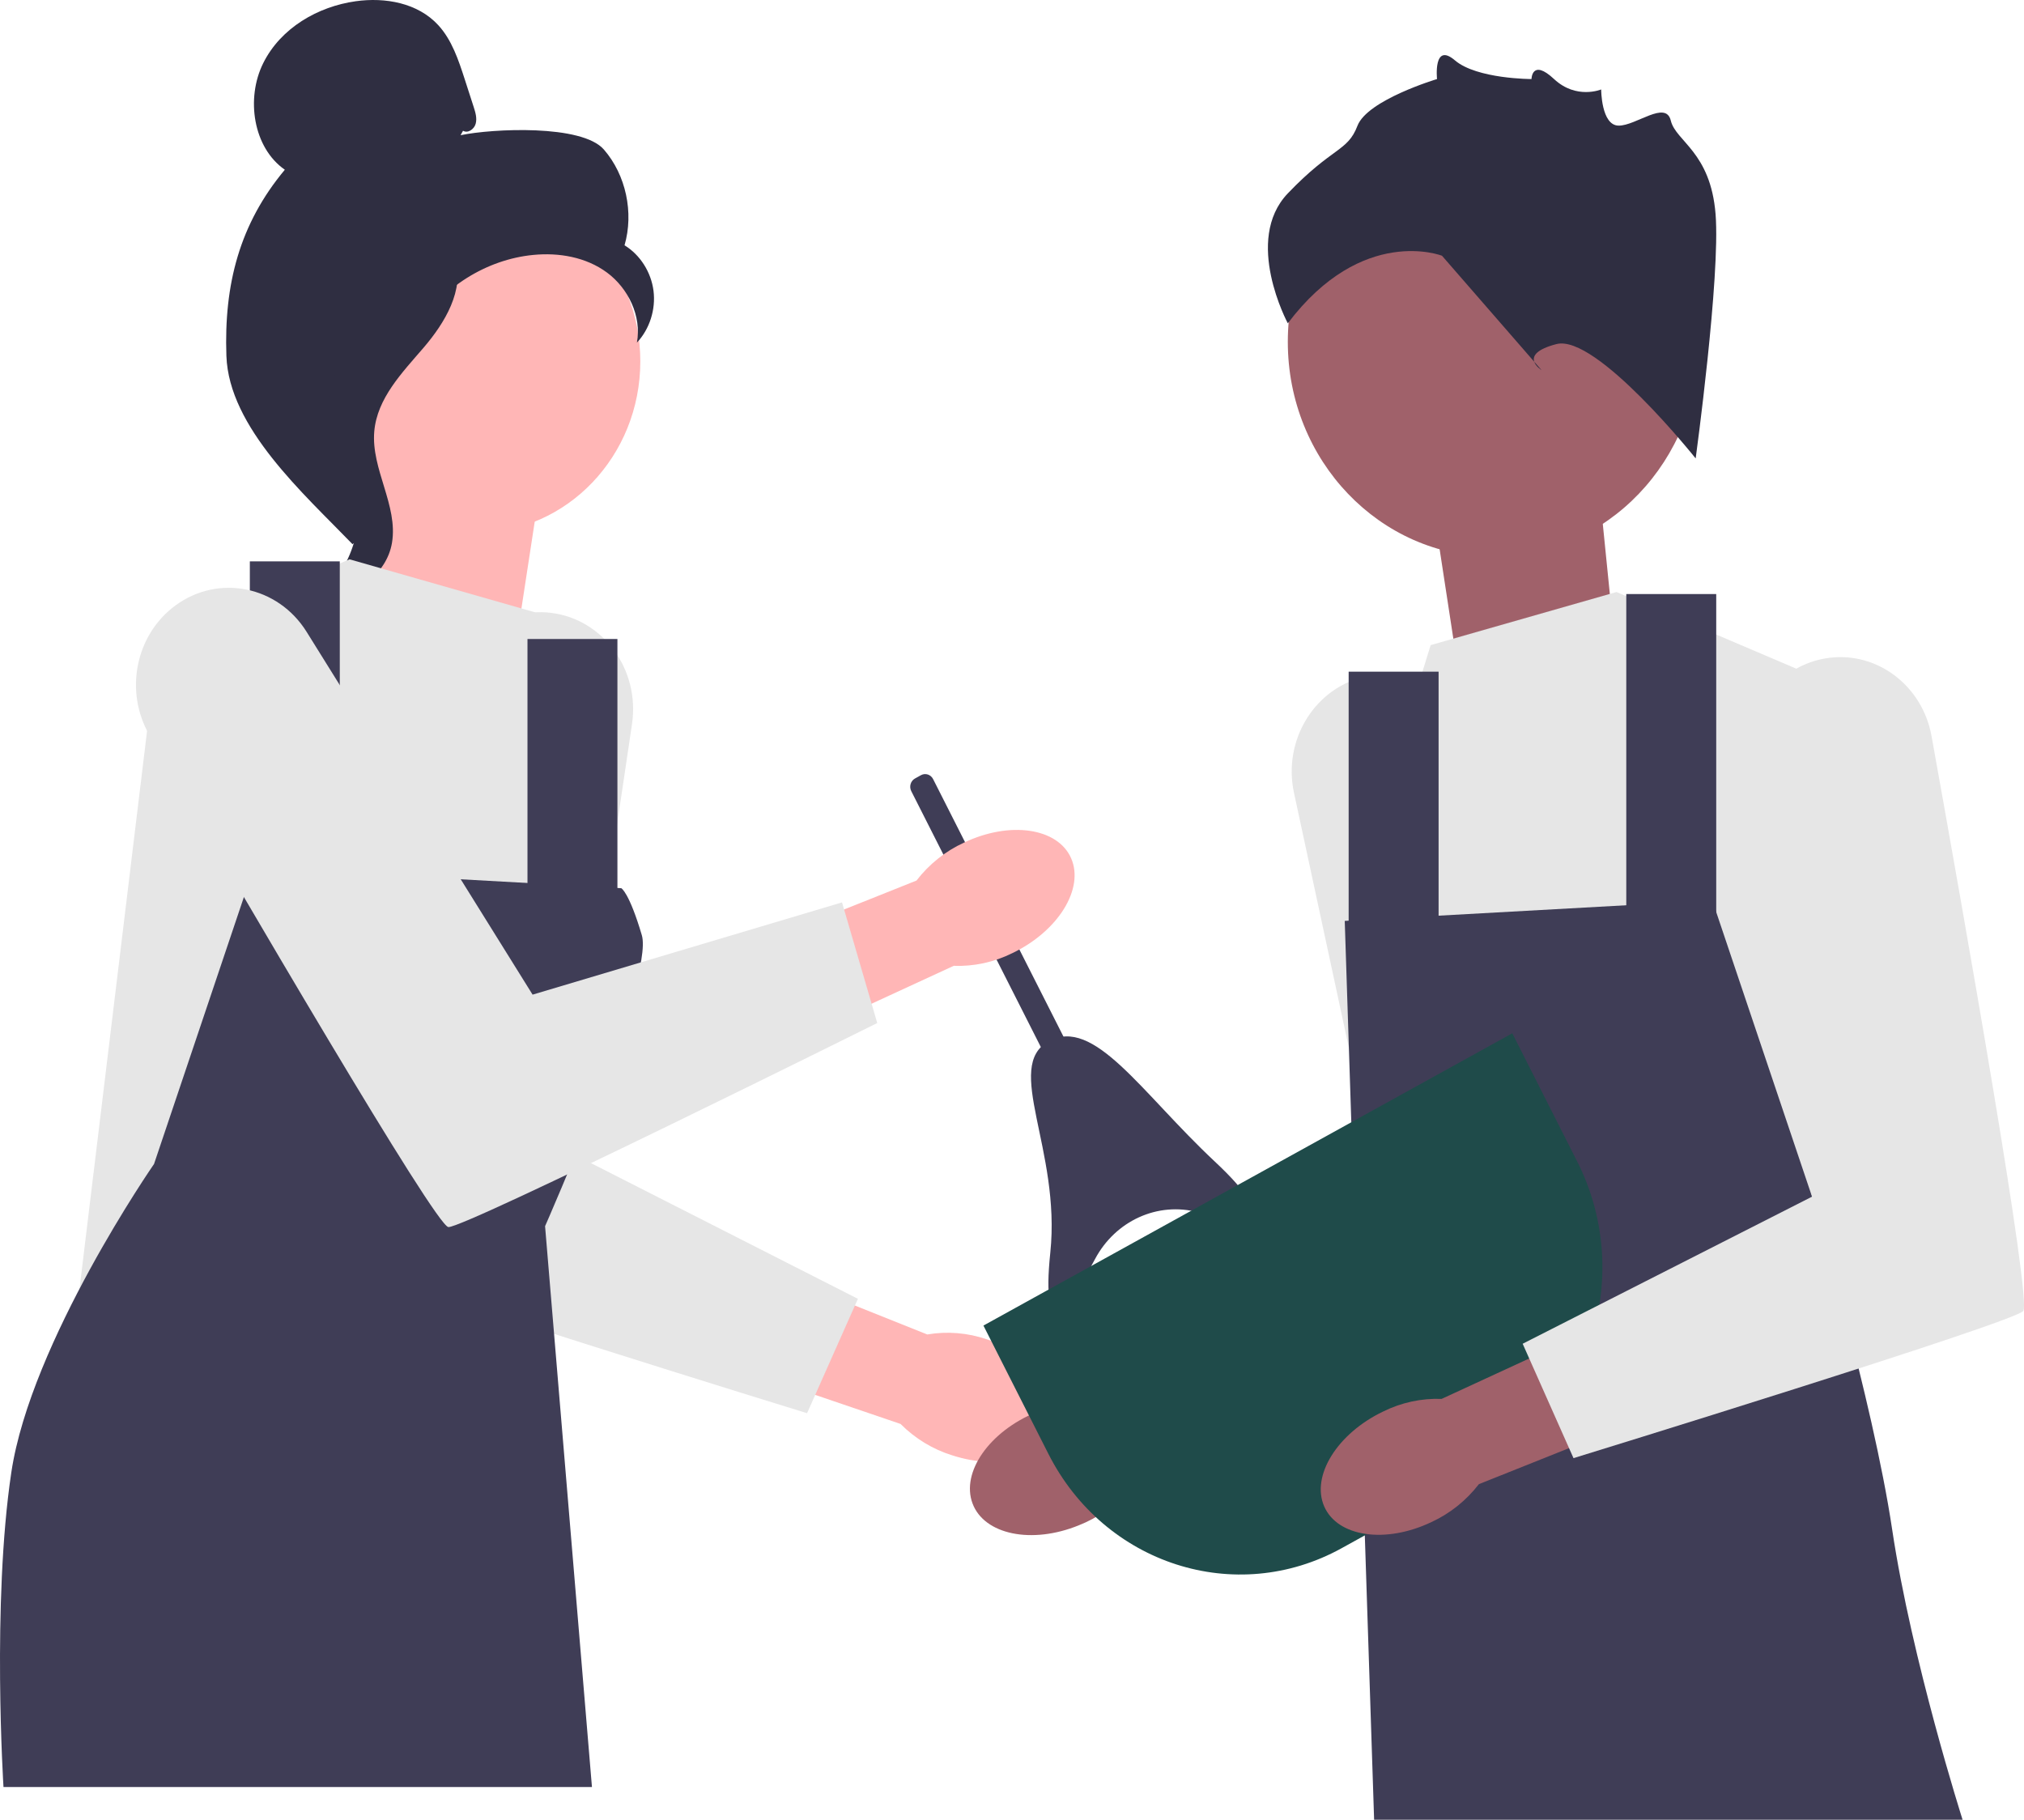 <svg width="426" height="383" viewBox="0 0 426 383" fill="none" xmlns="http://www.w3.org/2000/svg">
<g clip-path="url(#clip0_150_448)">
<path d="M207.692 281.887C217.833 285.192 224.421 293.338 222.406 300.08C220.392 306.823 210.539 309.608 200.395 306.3C196.326 305.036 192.605 302.773 189.544 299.7L146.746 285.128L153.719 264.29L195.17 280.867C199.362 280.157 203.656 280.507 207.692 281.887V281.887Z" fill="#FFB6B6"/>
<path d="M116.008 128.991H116.007C105.803 127.728 96.406 134.935 94.505 145.486C87.725 183.12 73.323 264.503 75.219 266.484C77.689 269.064 169.868 297.44 169.868 297.44L180.567 273.363L119.663 242.407L133.02 152.395C134.716 140.968 126.998 130.351 116.008 128.991V128.991Z" fill="#E6E6E6"/>
<path d="M227.06 321.033C217.165 325.071 207.15 323.01 204.692 316.43C202.233 309.851 208.261 301.245 218.16 297.207C222.093 295.537 226.352 294.876 230.58 295.278L272.712 278.722L279.727 299.545L237.447 313.656C234.598 316.946 231.037 319.476 227.06 321.033V321.033Z" fill="#A0616A"/>
<path d="M287.819 142.313H287.819C297.92 140.337 307.758 146.867 310.334 157.261C319.52 194.334 339.123 274.521 337.359 276.631C335.061 279.379 244.915 314.163 244.915 314.163L232.691 290.892L291.467 255.729L272.35 166.858C269.924 155.576 276.941 144.442 287.819 142.313V142.313Z" fill="#E6E6E6"/>
<path d="M108.778 134.397L113.798 101.618L79.914 87.195L74.894 137.02L108.778 134.397Z" fill="#FFB6B6"/>
<path d="M306.676 139.557L301.656 106.777L335.54 92.354L340.56 142.179L306.676 139.557Z" fill="#A0616A"/>
<path d="M100.216 112.155C119.299 112.155 134.769 95.992 134.769 76.054C134.769 56.116 119.299 39.953 100.216 39.953C81.132 39.953 65.662 56.116 65.662 76.054C65.662 95.992 81.132 112.155 100.216 112.155Z" fill="#FFB6B6"/>
<path d="M97.458 27.518C98.458 28.128 99.797 27.206 100.118 26.043C100.439 24.881 100.065 23.647 99.695 22.501L97.83 16.732C96.508 12.64 95.105 8.405 92.241 5.291C87.919 0.59 81.05 -0.605 74.867 0.261C66.926 1.373 59.091 5.866 55.399 13.295C51.707 20.724 53.279 31.089 59.95 35.724C50.442 47.111 47.127 59.801 47.651 74.902C48.174 90.003 63.925 103.901 74.197 114.539C76.49 113.086 78.576 106.278 77.314 103.805C76.053 101.331 77.86 98.466 76.298 96.188C74.736 93.909 73.429 97.537 75.008 95.272C76.005 93.842 72.115 90.554 73.597 89.698C80.762 85.56 83.145 76.229 87.645 69.083C93.073 60.464 102.364 54.627 112.195 53.659C117.611 53.125 123.332 54.092 127.771 57.377C132.21 60.661 135.084 66.532 134.054 72.113C136.72 69.284 138.048 65.14 137.547 61.205C137.046 57.27 134.729 53.631 131.449 51.629C133.443 44.737 131.735 36.809 127.105 31.476C122.475 26.143 103.695 27.052 96.936 28.455" fill="#2F2E41"/>
<path d="M96.408 53.868C87.456 54.878 80.992 62.98 75.534 70.462C72.388 74.774 69.093 79.537 69.172 84.958C69.251 90.44 72.759 95.141 74.436 100.336C77.176 108.827 74.505 118.929 67.982 124.747C74.428 126.025 81.395 120.976 82.508 114.221C83.803 106.357 78.098 98.768 78.773 90.82C79.369 83.818 84.65 78.429 89.14 73.194C93.63 67.958 97.847 61.011 95.781 54.321" fill="#2F2E41"/>
<path d="M112.693 128.901L73.573 117.722L33.245 134.92L15.961 277.663L114.724 281.102V258.078C114.724 258.078 132.008 235.528 128.716 202.852L125.424 170.176L112.693 128.901V128.901Z" fill="#E6E6E6"/>
<path d="M130.773 186.944L53.408 182.644L32.421 244.987C32.421 244.987 6.496 282.392 2.381 309.909C-1.734 337.426 0.735 376.121 0.735 376.121H124.591L114.724 258.078C114.724 258.078 137.759 205.861 135.089 196.833C132.419 187.804 130.773 186.944 130.773 186.944V186.944Z" fill="#3F3D56"/>
<path d="M71.516 118.152H52.586V191.243H71.516V118.152Z" fill="#3F3D56"/>
<path d="M129.951 134.49H111.021V194.683H129.951V134.49Z" fill="#3F3D56"/>
<path d="M301.114 135.78L340.234 124.601L380.562 141.799L397.846 284.542L299.082 287.982V264.957C299.082 264.957 288.979 241.418 298.671 210.161C308.136 179.635 288.383 177.055 288.383 177.055L301.114 135.78V135.78Z" fill="#E6E6E6"/>
<path d="M283.033 193.823L360.398 189.523L381.385 251.866C381.385 251.866 394.142 294.431 398.257 321.947C402.373 349.464 413.072 383 413.072 383H289.216L285.502 269.494L283.033 193.823V193.823Z" fill="#3F3D56"/>
<path d="M342.291 198.122H361.221V125.031H342.291V198.122Z" fill="#3F3D56"/>
<path d="M283.857 201.562H302.787V141.369H283.857V201.562Z" fill="#3F3D56"/>
<path d="M314.328 117.172C338.229 117.172 357.605 96.929 357.605 71.957C357.605 46.985 338.229 26.741 314.328 26.741C290.427 26.741 271.051 46.985 271.051 71.957C271.051 96.929 290.427 117.172 314.328 117.172Z" fill="#A0616A"/>
<path d="M356.896 96.485C356.896 96.485 335.958 70.234 327.583 72.422C319.208 74.609 324.442 77.891 324.442 77.891L303.505 53.827C303.505 53.827 286.754 47.265 271.051 68.047C271.051 68.047 261.629 50.546 271.051 40.702C280.473 30.858 283.614 31.952 285.707 26.483C287.801 21.014 302.458 16.639 302.458 16.639C302.458 16.639 301.617 8.767 306.225 12.703C310.833 16.639 322.34 16.639 322.34 16.639C322.34 16.639 322.406 12.264 327.089 16.639C331.771 21.014 337.005 18.826 337.005 18.826C337.005 18.826 337.005 26.397 340.669 26.44C344.333 26.483 350.615 21.014 351.662 25.389C352.709 29.764 360.037 31.952 361.084 45.077C362.131 58.203 356.896 96.485 356.896 96.485V96.485Z" fill="#2F2E41"/>
<path d="M196.391 163.972L229.898 230.152L225.305 232.69L191.798 166.51C191.312 165.55 191.663 164.357 192.583 163.849L193.844 163.152C194.763 162.644 195.905 163.011 196.391 163.972V163.972Z" fill="#3F3D56"/>
<path d="M252.212 255.163C243.688 252.866 234.769 256.932 230.492 264.971C225.135 275.037 219.016 283.295 221.065 263.614C223.321 241.947 211.155 224.447 220.716 219.163C230.277 213.879 240.15 229.938 255.689 244.478C270.091 257.954 261.786 257.742 252.212 255.163V255.163Z" fill="#3F3D56"/>
<path d="M202.87 177.36C212.533 172.75 222.642 174.223 225.449 180.648C228.256 187.074 222.698 196.018 213.031 200.628C209.193 202.525 204.977 203.434 200.734 203.28L159.554 222.272L151.436 201.892L192.894 185.333C195.562 181.881 198.983 179.147 202.87 177.36V177.36Z" fill="#FFB6B6"/>
<path d="M36.924 127.433L36.924 127.433C28.518 133.609 26.124 145.527 31.448 154.71C50.439 187.465 91.701 258.112 94.379 258.265C97.866 258.464 184.638 215.319 184.638 215.319L177.225 189.928L112.096 209.344L64.543 132.999C58.506 123.307 45.978 120.782 36.924 127.433V127.433Z" fill="#E6E6E6"/>
<path d="M206.988 278.996L318.298 217.479L331.962 244.467C343.749 267.747 335.228 296.646 312.946 308.961L282.381 325.853C260.099 338.167 232.439 329.265 220.652 305.984L206.988 278.996V278.996Z" fill="#1F4B4A"/>
<path d="M301.293 320.348C291.63 324.959 281.521 323.488 278.713 317.063C275.905 310.637 281.462 301.693 291.129 297.081C294.966 295.183 299.182 294.274 303.425 294.428L344.602 275.429L352.724 295.808L311.268 312.374C308.6 315.826 305.18 318.56 301.293 320.348V320.348Z" fill="#A0616A"/>
<path d="M385.042 138.45H385.042C395.247 137.187 404.643 144.393 406.544 154.945C413.325 192.579 427.727 273.961 425.83 275.943C423.361 278.523 331.182 306.899 331.182 306.899L320.482 282.822L381.387 251.866L368.029 161.853C366.334 150.426 374.051 139.81 385.042 138.45V138.45Z" fill="#E6E6E6"/>
</g>
<defs>
<clipPath id="clip0_150_448">
<rect width="426" height="383" fill="white"/>
</clipPath>
</defs>
</svg>
